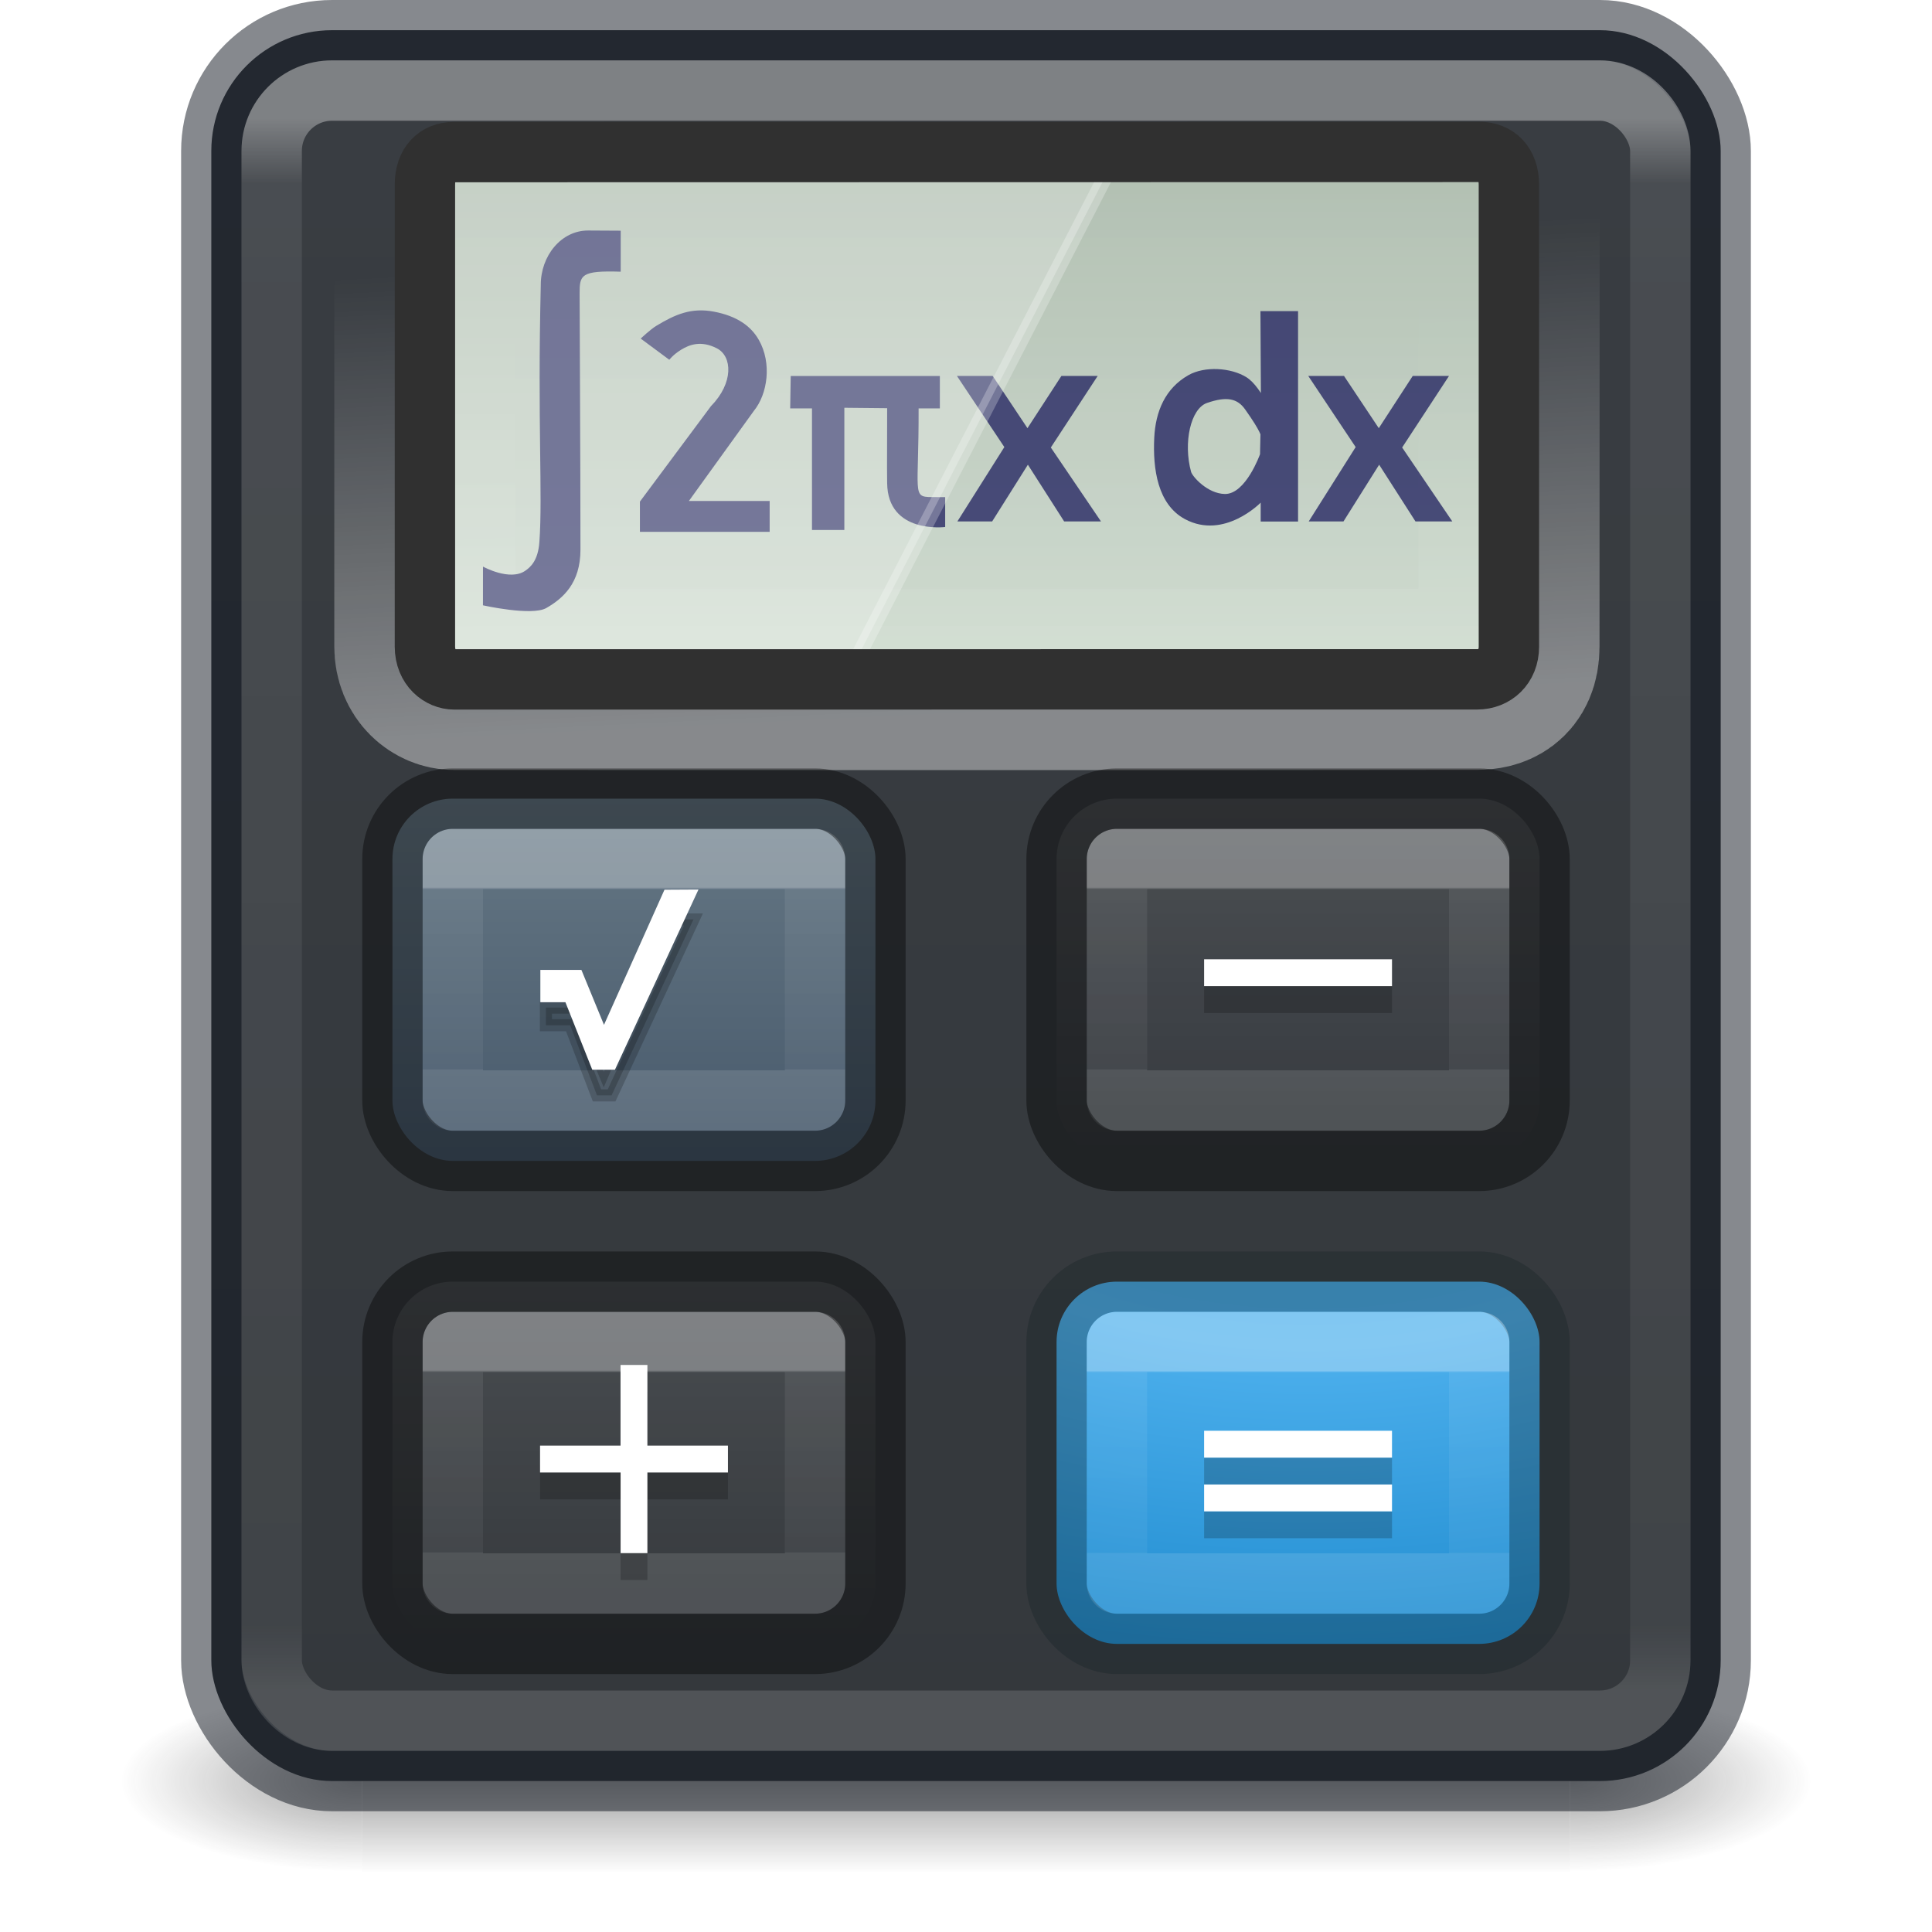 <?xml version="1.0" encoding="UTF-8" standalone="no"?>
<svg
   xmlns:dc="http://purl.org/dc/elements/1.1/"
   xmlns:cc="http://creativecommons.org/ns#"
   xmlns:rdf="http://www.w3.org/1999/02/22-rdf-syntax-ns#"
   xmlns:svg="http://www.w3.org/2000/svg"
   xmlns="http://www.w3.org/2000/svg"
   xmlns:xlink="http://www.w3.org/1999/xlink"
   xmlns:sodipodi="http://sodipodi.sourceforge.net/DTD/sodipodi-0.dtd"
   xmlns:inkscape="http://www.inkscape.org/namespaces/inkscape"
   version="1.1"
   id="svg2"
   height="32"
   width="32"
   sodipodi:docname="com.github.SubhadeepJasu.pebbles.svg"
   inkscape:version="0.92.3 (2405546, 2018-03-11)">
  <sodipodi:namedview
     pagecolor="#ffffff"
     bordercolor="#666666"
     borderopacity="1"
     objecttolerance="10"
     gridtolerance="10"
     guidetolerance="10"
     inkscape:pageopacity="0"
     inkscape:pageshadow="2"
     inkscape:window-width="1366"
     inkscape:window-height="705"
     id="namedview72"
     showgrid="true"
     inkscape:zoom="22.627417"
     inkscape:cx="19.550111"
     inkscape:cy="7.3865263"
     inkscape:window-x="0"
     inkscape:window-y="30"
     inkscape:window-maximized="1"
     inkscape:current-layer="svg2">
    <inkscape:grid
       type="xygrid"
       id="grid896"
       empspacing="4" />
    <inkscape:grid
       type="xygrid"
       id="grid898"
       empspacing="2"
       spacingx="0.5"
       spacingy="0.5"
       dotted="true"
       color="#ffef3f"
       opacity="0.275"
       empcolor="#ffef3f"
       empopacity="0.275" />
  </sodipodi:namedview>
  <defs
     id="defs4">
    <linearGradient
       id="linearGradient1076">
      <stop
         id="stop1072"
         style="stop-color:#fffeff;stop-opacity:0.102"
         offset="0" />
      <stop
         id="stop1074"
         style="stop-color:#ffffff;stop-opacity:0"
         offset="1" />
    </linearGradient>
    <linearGradient
       id="linearGradient1070">
      <stop
         id="stop1066"
         style="stop-color:#667885;stop-opacity:1"
         offset="0" />
      <stop
         id="stop1068"
         style="stop-color:#485a6c;stop-opacity:1"
         offset="1" />
    </linearGradient>
    <linearGradient
       id="linearGradient6307">
      <stop
         id="stop6309"
         offset="0"
         style="stop-color:#cc0000;stop-opacity:1;" />
      <stop
         id="stop6311"
         offset="1"
         style="stop-color:#cc0000;stop-opacity:0;" />
    </linearGradient>
    <linearGradient
       y2="42.728"
       x2="16.806"
       y1="20.62"
       x1="16.806"
       gradientTransform="matrix(1.063,0,0,1.248,-1.362,-24.543)"
       gradientUnits="userSpaceOnUse"
       id="linearGradient4610"
       xlink:href="#linearGradient4035" />
    <linearGradient
       id="linearGradient4035">
      <stop
         offset="0"
         style="stop-color:#ffffff;stop-opacity:1"
         id="stop4037" />
      <stop
         offset="0.056"
         style="stop-color:#ffffff;stop-opacity:0.235"
         id="stop4039" />
      <stop
         offset="0.944"
         style="stop-color:#ffffff;stop-opacity:0.157"
         id="stop4041" />
      <stop
         offset="1"
         style="stop-color:#ffffff;stop-opacity:0.392"
         id="stop4043" />
    </linearGradient>
    <linearGradient
       id="linearGradient3688-166-749-654">
      <stop
         offset="0"
         style="stop-color:#181818;stop-opacity:1"
         id="stop3088" />
      <stop
         offset="1"
         style="stop-color:#181818;stop-opacity:0"
         id="stop3090" />
    </linearGradient>
    <linearGradient
       id="linearGradient3688-464-309-604">
      <stop
         offset="0"
         style="stop-color:#181818;stop-opacity:1"
         id="stop3094" />
      <stop
         offset="1"
         style="stop-color:#181818;stop-opacity:0"
         id="stop3096" />
    </linearGradient>
    <linearGradient
       id="linearGradient3702-501-757-795">
      <stop
         offset="0"
         style="stop-color:#181818;stop-opacity:0"
         id="stop3100" />
      <stop
         offset="0.5"
         style="stop-color:#181818;stop-opacity:1"
         id="stop3102" />
      <stop
         offset="1"
         style="stop-color:#181818;stop-opacity:0"
         id="stop3104" />
    </linearGradient>
    <linearGradient
       gradientTransform="matrix(0.49,0,0,0.492,-0.176,-485.551)"
       gradientUnits="userSpaceOnUse"
       y2="1047.672"
       x2="33"
       y1="989.742"
       x1="33"
       id="linearGradient4899"
       xlink:href="#linearGradient3994-617-9-9" />
    <linearGradient
       id="linearGradient2867-449-88-871-390-598-476-591-434-148-57-177-8-3-3-6-4-8-8-8-5-7">
      <stop
         offset="0"
         style="stop-color:#505050;stop-opacity:1"
         id="stop3750-1-0-7-6-6-1-3-9-3-9" />
      <stop
         offset="0.262"
         style="stop-color:#2b2b2b;stop-opacity:1"
         id="stop3752-3-7-4-0-32-8-923-0-7-0" />
      <stop
         offset="0.705"
         style="stop-color:#0a0a0a;stop-opacity:1"
         id="stop3754-1-8-5-2-7-6-7-1-9-1" />
      <stop
         offset="1"
         style="stop-color:#000000;stop-opacity:1"
         id="stop3756-1-6-2-6-6-1-96-6-0-1" />
    </linearGradient>
    <radialGradient
       xlink:href="#linearGradient2867-449-88-871-390-598-476-591-434-148-57-177-8-3-3-6-4-8-8-8-5-7"
       id="radialGradient5299"
       gradientUnits="userSpaceOnUse"
       gradientTransform="matrix(0,5.39,-5.467,0,70.838,-45.677)"
       cx="7.118"
       cy="9.957"
       fx="7.118"
       fy="9.957"
       r="12.672" />
    <linearGradient
       gradientTransform="matrix(0.467,0,0,0.472,0.6,-465.359)"
       gradientUnits="userSpaceOnUse"
       y2="991.362"
       x2="33"
       y1="1045.362"
       x1="33"
       id="linearGradient6426"
       xlink:href="#linearGradient4035" />
    <linearGradient
       id="linearGradient3994-617-9-9">
      <stop
         offset="0"
         style="stop-color:#393d42;stop-opacity:1"
         id="stop4324-9-7" />
      <stop
         offset="1"
         style="stop-color:#34383c;stop-opacity:1"
         id="stop4326-1-1" />
    </linearGradient>
    <linearGradient
       y2="39.999"
       x2="25.058"
       y1="47.028"
       x1="25.058"
       gradientTransform="matrix(0.714,0,0,0.429,-1.19,1031.219)"
       gradientUnits="userSpaceOnUse"
       id="linearGradient3559"
       xlink:href="#linearGradient3702-501-757-795" />
    <radialGradient
       r="2.5"
       fy="43.5"
       fx="4.993"
       cy="43.5"
       cx="4.993"
       gradientTransform="matrix(1.582,0,0,0.6,-13.851,-1075.962)"
       gradientUnits="userSpaceOnUse"
       id="radialGradient3562"
       xlink:href="#linearGradient3688-464-309-604" />
    <radialGradient
       r="2.5"
       fy="43.5"
       fx="4.996"
       cy="43.5"
       cx="4.996"
       gradientTransform="matrix(1.603,1.5809435e-7,-4.1092973e-8,0.6,17.991,1023.762)"
       gradientUnits="userSpaceOnUse"
       id="radialGradient3565"
       xlink:href="#linearGradient3688-166-749-654" />
    <linearGradient
       id="linearGradient3600-4">
      <stop
         id="stop3602-7"
         style="stop-color:#f4f4f4;stop-opacity:1"
         offset="0" />
      <stop
         id="stop3604-6"
         style="stop-color:#dbdbdb;stop-opacity:1"
         offset="1" />
    </linearGradient>
    <linearGradient
       id="linearGradient3977">
      <stop
         id="stop3979"
         style="stop-color:#ffffff;stop-opacity:1"
         offset="0" />
      <stop
         id="stop3981"
         style="stop-color:#ffffff;stop-opacity:0.235"
         offset="0.036" />
      <stop
         id="stop3983"
         style="stop-color:#ffffff;stop-opacity:0.157"
         offset="0.951" />
      <stop
         id="stop3985"
         style="stop-color:#ffffff;stop-opacity:0.392"
         offset="1" />
    </linearGradient>
    <linearGradient
       y2="43"
       x2="24"
       y1="5.564"
       x1="24"
       gradientTransform="matrix(0.351,0,0,0.459,7.567,3.974)"
       gradientUnits="userSpaceOnUse"
       id="linearGradient4772"
       xlink:href="#linearGradient3977" />
    <linearGradient
       y2="47.013"
       x2="25.132"
       y1="0.985"
       x1="25.132"
       gradientTransform="matrix(0.4,0,0,0.391,6.4,5.014)"
       gradientUnits="userSpaceOnUse"
       id="linearGradient4775"
       xlink:href="#linearGradient3600-4" />
    <linearGradient
       y2="1015.362"
       x2="32"
       y1="1017.87"
       x1="32"
       spreadMethod="reflect"
       gradientTransform="matrix(0.455,0,0,1,1,22)"
       gradientUnits="userSpaceOnUse"
       id="linearGradient4781"
       xlink:href="#linearGradient6307" />
    <linearGradient
       x1="22.004"
       y1="47.813"
       x2="22.004"
       y2="3.364"
       id="linearGradient3031"
       xlink:href="#linearGradient3104-5"
       gradientUnits="userSpaceOnUse"
       gradientTransform="matrix(0.486,0,0,0.477,2.694,2.638)" />
    <linearGradient
       id="linearGradient3104-5">
      <stop
         id="stop3106-2"
         style="stop-color:#aaaaaa;stop-opacity:1"
         offset="0" />
      <stop
         id="stop3108-5"
         style="stop-color:#c8c8c8;stop-opacity:1"
         offset="1" />
    </linearGradient>
    <linearGradient
       x1="24"
       y1="7.645"
       x2="24"
       y2="46.175"
       id="linearGradient4161"
       xlink:href="#linearGradient3924-0"
       gradientUnits="userSpaceOnUse"
       gradientTransform="matrix(0.676,0,0,0.676,-3.216,-3.216)" />
    <linearGradient
       id="linearGradient3924-0">
      <stop
         id="stop3926-6"
         style="stop-color:#ffffff;stop-opacity:1"
         offset="0" />
      <stop
         id="stop3928-3"
         style="stop-color:#ffffff;stop-opacity:0.235"
         offset="0.042" />
      <stop
         id="stop3930-2"
         style="stop-color:#ffffff;stop-opacity:0.157"
         offset="0.958" />
      <stop
         id="stop3932-62"
         style="stop-color:#ffffff;stop-opacity:0.392"
         offset="1" />
    </linearGradient>
    <linearGradient
       gradientTransform="translate(-32,-5.825)"
       inkscape:collect="always"
       xlink:href="#linearGradient6420"
       id="linearGradient5514"
       x1="64.634"
       y1="10.926"
       x2="64.634"
       y2="46.313"
       gradientUnits="userSpaceOnUse" />
    <linearGradient
       id="linearGradient6420">
      <stop
         id="stop6422"
         offset="0"
         style="stop-color:#000000;stop-opacity:1;" />
      <stop
         id="stop6424"
         offset="1"
         style="stop-color:#000000;stop-opacity:0;" />
    </linearGradient>
    <filter
       inkscape:collect="always"
       style="color-interpolation-filters:sRGB"
       id="filter5580"
       x="-0.035"
       width="1.07"
       y="-0.076"
       height="1.153">
      <feGaussianBlur
         inkscape:collect="always"
         stdDeviation="1.112"
         id="feGaussianBlur5582" />
    </filter>
    <linearGradient
       gradientTransform="matrix(0.202,0,0,0.308,2.902,18.274)"
       gradientUnits="userSpaceOnUse"
       y2="-24.098"
       x2="65.006"
       y1="-50.261"
       x1="65.036"
       id="linearGradient5182"
       xlink:href="#linearGradient5176" />
    <linearGradient
       id="linearGradient5176">
      <stop
         id="stop5178"
         offset="0"
         style="stop-color:#000000;stop-opacity:1;" />
      <stop
         id="stop5180"
         offset="1"
         style="stop-color:#000000;stop-opacity:0.474" />
    </linearGradient>
    <linearGradient
       gradientTransform="matrix(0.202,0,0,0.308,3.104,18.274)"
       gradientUnits="userSpaceOnUse"
       y2="-22.753"
       x2="55.771"
       y1="-51.253"
       x1="55.771"
       id="linearGradient4953"
       xlink:href="#linearGradient5010" />
    <linearGradient
       id="linearGradient5010">
      <stop
         offset="0"
         style="stop-color:#b1bfb1;stop-opacity:1"
         id="stop5012" />
      <stop
         offset="1"
         style="stop-color:#dae6da;stop-opacity:0.941"
         id="stop5014" />
    </linearGradient>
    <linearGradient
       gradientTransform="matrix(0.202,0,0,0.308,2.902,18.274)"
       gradientUnits="userSpaceOnUse"
       y2="-46.019"
       x2="64.175"
       y1="-20.916"
       x1="64.983"
       id="linearGradient5190"
       xlink:href="#linearGradient5184" />
    <linearGradient
       id="linearGradient5184">
      <stop
         id="stop5186"
         offset="0"
         style="stop-color:#ffffff;stop-opacity:1;" />
      <stop
         id="stop5188"
         offset="1"
         style="stop-color:#ffffff;stop-opacity:0;" />
    </linearGradient>
    <linearGradient
       xlink:href="#linearGradient4237-6-5-5"
       id="linearGradient3653-8-1"
       gradientUnits="userSpaceOnUse"
       gradientTransform="matrix(0.162,0,0,0.108,6.608,21.633)"
       x1="24"
       y1="9.853"
       x2="24"
       y2="37.871" />
    <linearGradient
       id="linearGradient4237-6-5-5">
      <stop
         offset="0"
         style="stop-color:#ffffff;stop-opacity:1"
         id="stop4239-3-9-6" />
      <stop
         offset="0.011"
         style="stop-color:#ffffff;stop-opacity:0.235"
         id="stop4241-6-4-4" />
      <stop
         offset="0.994"
         style="stop-color:#ffffff;stop-opacity:0.157"
         id="stop4243-5-2-6" />
      <stop
         offset="1"
         style="stop-color:#ffffff;stop-opacity:0.392"
         id="stop4245-9-2-7" />
    </linearGradient>
    <linearGradient
       y2="39.935"
       x2="-6.392"
       y1="30.306"
       x1="-6.392"
       gradientTransform="matrix(0.568,0,0,0.609,14.704,2.766)"
       gradientUnits="userSpaceOnUse"
       id="linearGradient3820"
       xlink:href="#linearGradient5221-1-5-5-4-5" />
    <linearGradient
       id="linearGradient5221-1-5-5-4-5">
      <stop
         offset="0"
         style="stop-color:#fffeff;stop-opacity:0.102"
         id="stop5223-0-5-4-2-1" />
      <stop
         offset="1"
         style="stop-color:#ffffff;stop-opacity:0"
         id="stop5225-4-3-2-1-1" />
    </linearGradient>
    <linearGradient
       xlink:href="#linearGradient4237-6-5-5"
       id="linearGradient3653-8"
       gradientUnits="userSpaceOnUse"
       gradientTransform="matrix(0.162,0,0,0.108,6.608,13.633)"
       x1="24"
       y1="9.853"
       x2="24"
       y2="37.871" />
    <linearGradient
       y2="39.935"
       x2="-6.392"
       y1="30.306"
       x1="-6.392"
       gradientTransform="matrix(0.568,0,0,0.609,14.704,-5.234)"
       gradientUnits="userSpaceOnUse"
       id="linearGradient3728"
       xlink:href="#linearGradient1070" />
    <linearGradient
       xlink:href="#linearGradient4237-6-5-5"
       id="linearGradient3671"
       gradientUnits="userSpaceOnUse"
       gradientTransform="matrix(0.162,0,0,0.108,17.608,21.633)"
       x1="24"
       y1="9.898"
       x2="24"
       y2="37.94" />
    <linearGradient
       xlink:href="#linearGradient4237-6-5-5"
       id="linearGradient3653"
       gradientUnits="userSpaceOnUse"
       gradientTransform="matrix(0.162,0,0,0.108,17.608,13.633)"
       x1="24"
       y1="9.853"
       x2="24"
       y2="37.871" />
    <linearGradient
       xlink:href="#linearGradient1076"
       id="linearGradient3656"
       gradientUnits="userSpaceOnUse"
       gradientTransform="matrix(0.568,0,0,0.609,25.704,-5.234)"
       x1="-6.392"
       y1="30.306"
       x2="-6.392"
       y2="39.935" />
    <radialGradient
       xlink:href="#linearGradient2867-449-88-871-390-598-476-591-434-148-57-177-8-3-3-6-4-8-8-8-8"
       id="radialGradient3674"
       gradientUnits="userSpaceOnUse"
       gradientTransform="matrix(0,1.461,-2.392,0,45.486,8.203)"
       cx="6.73"
       cy="9.957"
       fx="6.2"
       fy="9.957"
       r="12.672" />
    <linearGradient
       id="linearGradient2867-449-88-871-390-598-476-591-434-148-57-177-8-3-3-6-4-8-8-8-8">
      <stop
         offset="0"
         style="stop-color:#39a9e9;stop-opacity:1"
         id="stop3750-1-0-7-6-6-1-3-9-2" />
      <stop
         offset="0.262"
         style="stop-color:#4db0ed;stop-opacity:1"
         id="stop3752-3-7-4-0-32-8-923-0-9" />
      <stop
         offset="0.557"
         style="stop-color:#1b88cc;stop-opacity:1"
         id="stop3754-1-8-5-2-7-6-7-1-9" />
      <stop
         offset="1"
         style="stop-color:#ac441f;stop-opacity:1"
         id="stop3756-1-6-2-6-6-1-96-6-7" />
    </linearGradient>
  </defs>
  <g
     transform="translate(0,-1020.362)"
     id="g3567"
     style="opacity:0.4">
    <rect
       width="4"
       height="3"
       x="26"
       y="1048.362"
       id="rect2801"
       style="opacity:1;fill:url(#radialGradient3565);fill-opacity:1;stroke:none" />
    <rect
       width="4"
       height="3"
       x="-6"
       y="-1051.362"
       transform="scale(-1)"
       id="rect3696"
       style="opacity:1;fill:url(#radialGradient3562);fill-opacity:1;stroke:none" />
    <rect
       width="20"
       height="3"
       x="6"
       y="1048.362"
       id="rect3700"
       style="opacity:1;fill:url(#linearGradient3559);fill-opacity:1;stroke:none" />
  </g>
  <rect
     style="fill:url(#linearGradient4899);stroke:none"
     id="rect4897"
     y="0.5"
     x="3.5"
     ry="2"
     rx="2"
     height="29"
     width="25" />
  <rect
     width="25"
     height="29"
     rx="2"
     ry="2"
     x="3.5"
     y="0.5"
     id="rect3993"
     style="opacity:0.5;fill:none;stroke:#0e141f;stroke-width:1;stroke-opacity:1" />
  <rect
     width="23"
     height="27"
     rx="1"
     ry="1"
     x="4.5"
     y="1.5"
     id="rect6741-5-0-2-3"
     style="fill:none;stroke:url(#linearGradient4161);stroke-width:1;stroke-linecap:round;stroke-linejoin:round;stroke-miterlimit:4;stroke-dasharray:none;stroke-dashoffset:0;stroke-opacity:1;font-variant-east_asian:normal;opacity:0.35;vector-effect:none;fill-opacity:1" />
  <path
     inkscape:connector-curvature="0"
     id="rect5156"
     d="m 7.451,2.42 17.049,0.099 c 0.253,0.001 0.495,0.185 0.495,0.538 l -0.002,7.653 c -1.39e-4,0.461 -0.296,0.541 -0.525,0.541 -4.286,0.007 -11.24,0.003 -16.947,0.002 -0.229,-5e-6 -0.484,-0.192 -0.484,-0.545 v -7.652 c 0,-0.353 0.184,-0.638 0.413,-0.638 z"
     style="color:#000000;display:inline;overflow:visible;visibility:visible;opacity:0.4;fill:none;stroke:url(#linearGradient5190);stroke-width:3;stroke-linecap:round;stroke-linejoin:bevel;stroke-miterlimit:4;stroke-dasharray:none;stroke-dashoffset:0;stroke-opacity:1;marker:none;paint-order:fill markers stroke;enable-background:accumulate"
     sodipodi:nodetypes="csssscsssc" />
  <path
     inkscape:connector-curvature="0"
     id="rect5158"
     d="m 7.466,2.523 17.035,-0.003 c 0.306,-5.67e-5 0.492,0.186 0.492,0.54 v 7.652 c 0,0.353 -0.194,0.542 -0.524,0.542 l -16.947,0.001 c -0.26,5e-5 -0.484,-0.115 -0.484,-0.469 V 2.997 c 0,-0.296 0.199,-0.474 0.428,-0.474 z"
     style="color:#000000;display:inline;overflow:visible;visibility:visible;fill:url(#linearGradient4953);fill-opacity:1;fill-rule:nonzero;stroke:none;stroke-width:0.249;stroke-linejoin:bevel;stroke-miterlimit:4;stroke-dasharray:none;marker:none;paint-order:fill markers stroke;enable-background:accumulate"
     sodipodi:nodetypes="sssssssss" />
  <path
     inkscape:connector-curvature="0"
     id="rect5160"
     d="m 7.565,2.729 16.896,0.003 c 0.177,2.65e-5 0.314,0.155 0.314,0.351 v 7.602 c 0,0.196 -0.152,0.354 -0.359,0.354 L 7.559,11.051 C 7.344,11.051 7.244,10.944 7.244,10.738 l -0.005,-7.656 C 7.239,2.886 7.4,2.729 7.564,2.729 Z"
     style="opacity:0.05;fill:none;stroke:url(#linearGradient5182);stroke-width:0.249;stroke-linecap:round;stroke-linejoin:bevel;stroke-miterlimit:4;stroke-dasharray:none;stroke-dashoffset:0;stroke-opacity:1;paint-order:fill markers stroke"
     sodipodi:nodetypes="sssssssss" />
  <path
     sodipodi:nodetypes="cscscccssccc"
     inkscape:connector-curvature="0"
     id="path6175"
     d="m 10.281,3.821 -0.537,-0.003 c -0.449,-0.003 -0.79,0.421 -0.787,0.906 -0.055,2.307 0.033,3.468 -0.023,4.251 C 8.913,9.28 8.791,9.39 8.702,9.452 8.448,9.632 8,9.385 8,9.385 l -8.117e-4,0.641 c 0,0 0.81,0.181 1.049,0.045 0.276,-0.158 0.566,-0.413 0.566,-0.965 0,-1.499 -0.014,-3.84 -0.014,-4.243 C 9.6,4.555 9.618,4.479 10.281,4.5 Z"
     style="opacity:0.8;fill:#272863;fill-opacity:1;stroke:none;stroke-width:0.043;stroke-linecap:butt;stroke-linejoin:miter;stroke-miterlimit:4;stroke-dasharray:none;stroke-opacity:1" />
  <path
     sodipodi:nodetypes="cszcccccccssscc"
     inkscape:connector-curvature="0"
     id="path6720"
     d="m 11.086,5.959 c 0,0 0.062,-0.084 0.195,-0.166 0.142,-0.088 0.334,-0.156 0.592,-0.024 0.258,0.132 0.28,0.574 -0.098,0.959 l -1.176,1.58 v 0.501 h 2.149 V 8.298 h -1.338 l 1.076,-1.492 c 0.228,-0.28 0.302,-0.791 0.082,-1.177 -0.13,-0.228 -0.362,-0.395 -0.743,-0.467 -0.373,-0.07 -0.636,0.042 -0.955,0.235 -0.096,0.058 -0.258,0.211 -0.258,0.211 z"
     style="opacity:0.8;fill:#272863;fill-opacity:1;stroke:none;stroke-width:0.022;stroke-linecap:butt;stroke-linejoin:miter;stroke-miterlimit:4;stroke-dasharray:none;stroke-opacity:1" />
  <path
     sodipodi:nodetypes="ccccsccscccccccc"
     inkscape:connector-curvature="0"
     id="path6722"
     d="m 13.097,6.228 h 2.47 v 0.536 h -0.352 c 0.005,1.407 -0.113,1.467 0.211,1.469 l 0.229,0.001 v 0.495 c 0,0 -0.953,0.121 -0.961,-0.729 l -0.002,-0.255 0.002,-0.984 -0.709,-0.007 V 8.778 H 13.449 V 6.764 h -0.361 z"
     style="opacity:0.8;fill:#272863;fill-opacity:1;stroke:none;stroke-width:0.109px;stroke-linecap:butt;stroke-linejoin:miter;stroke-opacity:1" />
  <path
     sodipodi:nodetypes="ccccccccccccc"
     inkscape:connector-curvature="0"
     id="path6724"
     d="m 15.85,6.227 h 0.592 l 0.576,0.865 0.562,-0.865 h 0.601 l -0.776,1.185 0.831,1.225 H 17.626 L 17.025,7.697 16.433,8.637 h -0.576 l 0.778,-1.232 z"
     style="opacity:0.8;fill:#272863;fill-opacity:1;stroke:none;stroke-width:0.011;stroke-linecap:butt;stroke-linejoin:miter;stroke-miterlimit:4;stroke-dasharray:none;stroke-opacity:1" />
  <path
     sodipodi:nodetypes="cccccsssssccssssccc"
     inkscape:connector-curvature="0"
     id="path6741"
     d="M 20.877,5.153 H 21.5 V 8.638 H 20.881 V 8.325 c 0,0 -0.604,0.621 -1.253,0.274 -0.455,-0.243 -0.535,-0.833 -0.51,-1.348 0.021,-0.438 0.183,-0.819 0.564,-1.036 0.272,-0.155 0.705,-0.126 0.961,0.032 0.135,0.083 0.256,0.272 0.353,0.452 0.053,0.098 0.033,0.178 0.033,0.178 l -0.143,0.352 c 0,0 0.01,-0.064 -0.262,-0.447 C 20.494,6.597 20.317,6.562 19.992,6.674 19.72,6.768 19.596,7.334 19.728,7.815 19.75,7.894 20,8.177 20.288,8.182 c 0.346,0.005 0.582,-0.659 0.582,-0.659 l 0.016,-0.752 z"
     style="opacity:0.8;fill:#272863;fill-opacity:1;stroke:none;stroke-width:0.011;stroke-linecap:butt;stroke-linejoin:miter;stroke-miterlimit:4;stroke-dasharray:none;stroke-opacity:1" />
  <path
     style="opacity:0.7;fill:none;stroke:url(#linearGradient5514);stroke-width:1px;stroke-linecap:butt;stroke-linejoin:miter;stroke-opacity:1;filter:url(#filter5580)"
     d="M -6.351,39.199 -5.875,4.3 l 75.5,0.125 0.312,34.562"
     id="path5258"
     inkscape:connector-curvature="0"
     sodipodi:nodetypes="cccc"
     transform="matrix(0.231,0,0,0.231,8.602,1.721)" />
  <path
     sodipodi:nodetypes="sccssss"
     style="opacity:0.25;fill:#ffffff;fill-opacity:1;stroke:#ffffff;stroke-width:0.248;stroke-linecap:round;stroke-linejoin:miter;stroke-miterlimit:4;stroke-dasharray:none;stroke-dashoffset:0;stroke-opacity:1;paint-order:fill markers stroke"
     d="M 7.539,2.759 18.393,2.761 14.141,11.005 H 7.628 c -0.226,0 -0.351,-0.056 -0.351,-0.286 V 3.11 c 0,-0.246 0.086,-0.351 0.263,-0.351 z"
     id="path4931"
     inkscape:connector-curvature="0" />
  <path
     inkscape:connector-curvature="0"
     id="rect5162"
     d="m 7.512,2.519 16.985,-0.003 c 0.291,-4.59e-5 0.495,0.19 0.495,0.544 l -9e-6,7.651 c 0,0.332 -0.236,0.541 -0.525,0.541 l -16.944,0.001 c -0.229,5.1e-5 -0.485,-0.191 -0.485,-0.545 V 3.058 c 0,-0.353 0.202,-0.538 0.475,-0.538 z"
     style="color:#000000;display:inline;overflow:visible;visibility:visible;opacity:1;fill:none;stroke:#303030;stroke-width:1;stroke-linecap:round;stroke-linejoin:bevel;stroke-miterlimit:4;stroke-dasharray:none;stroke-dashoffset:0;stroke-opacity:1;marker:none;paint-order:fill markers stroke;enable-background:accumulate"
     sodipodi:nodetypes="cssssssssc" />
  <path
     sodipodi:nodetypes="ccccccccccccc"
     inkscape:connector-curvature="0"
     id="path6724-7"
     d="m 21.669,6.227 h 0.592 l 0.576,0.865 0.562,-0.865 h 0.601 l -0.776,1.185 0.831,1.225 H 23.445 L 22.843,7.697 22.252,8.637 h -0.576 L 22.454,7.405 Z"
     style="opacity:0.8;fill:#272863;fill-opacity:1;stroke:none;stroke-width:0.011;stroke-linecap:butt;stroke-linejoin:miter;stroke-miterlimit:4;stroke-dasharray:none;stroke-opacity:1" />
  <rect
     width="8"
     height="6"
     rx="1"
     ry="1"
     x="17.5"
     y="21.228"
     id="rect5505-21-0"
     style="color:#000000;display:inline;overflow:visible;visibility:visible;fill:url(#radialGradient3674);fill-opacity:1;fill-rule:nonzero;stroke:none;stroke-width:1;marker:none;enable-background:accumulate" />
  <rect
     width="8"
     height="6"
     rx="1"
     ry="1"
     x="17.5"
     y="21.228"
     id="rect5505-21-3-2-3"
     style="color:#000000;display:inline;overflow:visible;visibility:visible;opacity:0.4;fill:none;stroke:#162023;stroke-width:1;stroke-linecap:round;stroke-linejoin:round;stroke-miterlimit:4;stroke-dasharray:none;stroke-dashoffset:0;stroke-opacity:0.792;marker:none;enable-background:accumulate" />
  <rect
     width="8"
     height="6"
     rx="1"
     ry="1"
     x="17.5"
     y="13.228"
     id="rect5505-21-0-8"
     style="color:#000000;display:inline;overflow:visible;visibility:visible;fill:url(#linearGradient3656);fill-opacity:1;fill-rule:nonzero;stroke:none;stroke-width:1;marker:none;enable-background:accumulate" />
  <rect
     width="6"
     height="4"
     x="18.5"
     y="14.228"
     id="rect6741-1-2"
     style="opacity:0.3;fill:none;stroke:url(#linearGradient3653);stroke-width:1;stroke-linecap:round;stroke-linejoin:round;stroke-miterlimit:4;stroke-dasharray:none;stroke-dashoffset:0;stroke-opacity:1" />
  <rect
     width="8"
     height="6"
     rx="1"
     ry="1"
     x="17.5"
     y="13.228"
     id="rect5505-21-3-2-3-9"
     style="color:#000000;display:inline;overflow:visible;visibility:visible;opacity:0.4;fill:none;stroke:#000000;stroke-width:1;stroke-linecap:round;stroke-linejoin:round;stroke-miterlimit:4;stroke-dasharray:none;stroke-dashoffset:0;stroke-opacity:1;marker:none;enable-background:accumulate" />
  <path
     inkscape:connector-curvature="0"
     style="color:#000000;font-style:normal;font-variant:normal;font-weight:normal;font-stretch:normal;font-size:9.881px;line-height:125%;font-family:Helvetica;-inkscape-font-specification:Helvetica;letter-spacing:0px;word-spacing:0px;display:inline;overflow:visible;visibility:visible;opacity:0.2;fill:#000000;fill-opacity:1;fill-rule:nonzero;stroke:none;stroke-width:1;marker:none;enable-background:new"
     d="m 19.944,16.334 v 0.445 h 0.389 0.778 0.778 0.389 0.778 V 16.334 H 22.278 21.889 21.111 20.722 Z"
     id="path3695" />
  <path
     inkscape:connector-curvature="0"
     style="font-style:normal;font-variant:normal;font-weight:normal;font-stretch:normal;font-size:9.881px;line-height:125%;font-family:Helvetica;-inkscape-font-specification:Helvetica;letter-spacing:0px;word-spacing:0px;display:inline;fill:#ffffff;fill-opacity:1;stroke:none;enable-background:new"
     d="m 19.944,15.889 v 0.445 h 0.389 0.778 0.778 0.389 0.778 V 15.889 H 22.278 21.889 21.111 20.722 Z"
     id="path3685" />
  <g
     id="g3699"
     transform="translate(-0.056,0.485)">
    <path
       inkscape:connector-curvature="0"
       id="path3691"
       d="m 20,23.658 v 0.445 h 0.389 0.778 0.778 0.389 0.778 V 23.658 h -0.778 -0.389 -0.778 -0.389 z"
       style="color:#000000;font-style:normal;font-variant:normal;font-weight:normal;font-stretch:normal;font-size:9.881px;line-height:125%;font-family:Helvetica;-inkscape-font-specification:Helvetica;letter-spacing:0px;word-spacing:0px;display:inline;overflow:visible;visibility:visible;opacity:0.2;fill:#000000;fill-opacity:1;fill-rule:nonzero;stroke:none;stroke-width:1;marker:none;enable-background:new" />
    <path
       inkscape:connector-curvature="0"
       id="path4249-4"
       d="m 20,24.548 v 0.445 h 0.389 0.778 0.778 0.389 0.778 v -0.445 h -0.778 -0.389 -0.778 -0.389 z"
       style="color:#000000;font-style:normal;font-variant:normal;font-weight:normal;font-stretch:normal;font-size:9.881px;line-height:125%;font-family:Helvetica;-inkscape-font-specification:Helvetica;letter-spacing:0px;word-spacing:0px;display:inline;overflow:visible;visibility:visible;opacity:0.2;fill:#000000;fill-opacity:1;fill-rule:nonzero;stroke:none;stroke-width:1;marker:none;enable-background:new" />
    <path
       inkscape:connector-curvature="0"
       id="path3681"
       d="m 20,23.213 v 0.445 h 0.389 0.778 0.778 0.389 0.778 v -0.445 h -0.778 -0.389 -0.778 -0.389 z"
       style="font-style:normal;font-variant:normal;font-weight:normal;font-stretch:normal;font-size:9.881px;line-height:125%;font-family:Helvetica;-inkscape-font-specification:Helvetica;letter-spacing:0px;word-spacing:0px;display:inline;fill:#ffffff;fill-opacity:1;stroke:none;enable-background:new" />
    <path
       inkscape:connector-curvature="0"
       id="path4249"
       d="m 20,24.103 v 0.445 h 0.389 0.778 0.778 0.389 0.778 v -0.445 h -0.778 -0.389 -0.778 -0.389 z"
       style="font-style:normal;font-variant:normal;font-weight:normal;font-stretch:normal;font-size:9.881px;line-height:125%;font-family:Helvetica;-inkscape-font-specification:Helvetica;letter-spacing:0px;word-spacing:0px;display:inline;fill:#ffffff;fill-opacity:1;stroke:none;enable-background:new" />
  </g>
  <rect
     width="6"
     height="4"
     x="18.5"
     y="22.228"
     id="rect6741-1"
     style="opacity:0.3;fill:none;stroke:url(#linearGradient3671);stroke-width:1;stroke-linecap:round;stroke-linejoin:round;stroke-miterlimit:4;stroke-dasharray:none;stroke-dashoffset:0;stroke-opacity:1" />
  <rect
     width="8"
     height="6"
     rx="1"
     ry="1"
     x="6.5"
     y="13.228"
     id="rect5505-21-0-8-6"
     style="color:#000000;display:inline;overflow:visible;visibility:visible;fill:url(#linearGradient3728);fill-opacity:1;fill-rule:nonzero;stroke:none;stroke-width:1;marker:none;enable-background:accumulate" />
  <rect
     width="6"
     height="4"
     x="7.5"
     y="14.228"
     id="rect6741-1-2-8"
     style="opacity:0.3;fill:none;stroke:url(#linearGradient3653-8);stroke-width:1;stroke-linecap:round;stroke-linejoin:round;stroke-miterlimit:4;stroke-dasharray:none;stroke-dashoffset:0;stroke-opacity:1" />
  <rect
     width="8"
     height="6"
     rx="1"
     ry="1"
     x="6.5"
     y="13.228"
     id="rect5505-21-3-2-3-9-2"
     style="color:#000000;display:inline;overflow:visible;visibility:visible;opacity:0.4;fill:none;stroke:#000000;stroke-width:1;stroke-linecap:round;stroke-linejoin:round;stroke-miterlimit:4;stroke-dasharray:none;stroke-dashoffset:0;stroke-opacity:1;marker:none;enable-background:accumulate" />
  <rect
     width="8"
     height="6"
     rx="1"
     ry="1"
     x="6.5"
     y="21.228"
     id="rect5505-21-0-8-6-8"
     style="color:#000000;display:inline;overflow:visible;visibility:visible;fill:url(#linearGradient3820);fill-opacity:1;fill-rule:nonzero;stroke:none;stroke-width:1;marker:none;enable-background:accumulate" />
  <rect
     width="6"
     height="4"
     x="7.5"
     y="22.228"
     id="rect6741-1-2-8-0"
     style="opacity:0.3;fill:none;stroke:url(#linearGradient3653-8-1);stroke-width:1;stroke-linecap:round;stroke-linejoin:round;stroke-miterlimit:4;stroke-dasharray:none;stroke-dashoffset:0;stroke-opacity:1" />
  <rect
     width="8"
     height="6"
     rx="1"
     ry="1"
     x="6.5"
     y="21.228"
     id="rect5505-21-3-2-3-9-2-3"
     style="color:#000000;display:inline;overflow:visible;visibility:visible;opacity:0.4;fill:none;stroke:#000000;stroke-width:1;stroke-linecap:round;stroke-linejoin:round;stroke-miterlimit:4;stroke-dasharray:none;stroke-dashoffset:0;stroke-opacity:1;marker:none;enable-background:accumulate" />
  <g
     id="g3859"
     transform="translate(0.056,8.299)">
    <path
       inkscape:connector-curvature="0"
       id="path3697"
       d="m 10.222,14.754 v 0.39 0.779 0.167 H 10.056 9.667 8.889 v 0.445 h 0.389 0.778 0.167 v 0.167 0.39 0.779 h 0.444 V 17.091 16.702 16.535 h 0.167 0.389 0.778 V 16.09 h -0.778 -0.389 -0.167 v -0.167 -0.39 -0.779 z"
       style="color:#000000;font-style:normal;font-variant:normal;font-weight:normal;font-stretch:normal;font-size:9.881px;line-height:125%;font-family:Helvetica;-inkscape-font-specification:Helvetica;letter-spacing:0px;word-spacing:0px;display:inline;overflow:visible;visibility:visible;opacity:0.2;fill:#000000;fill-opacity:1;fill-rule:nonzero;stroke:none;stroke-width:1;marker:none;enable-background:new" />
    <path
       inkscape:connector-curvature="0"
       id="path3687"
       d="m 10.222,14.309 v 0.39 0.779 0.167 H 10.056 9.667 8.889 v 0.445 h 0.389 0.778 0.167 v 0.167 0.39 0.779 h 0.444 V 16.646 16.257 16.09 h 0.167 0.389 0.778 v -0.445 h -0.778 -0.389 -0.167 v -0.167 -0.39 -0.779 z"
       style="font-style:normal;font-variant:normal;font-weight:normal;font-stretch:normal;font-size:9.881px;line-height:125%;font-family:Helvetica;-inkscape-font-specification:Helvetica;letter-spacing:0px;word-spacing:0px;display:inline;fill:#ffffff;fill-opacity:1;stroke:none;enable-background:new" />
  </g>
  <path
     style="opacity:0.2;fill:#000000;fill-opacity:1;stroke:#000000;stroke-width:0.2;stroke-linecap:butt;stroke-linejoin:miter;stroke-miterlimit:4;stroke-dasharray:none;stroke-opacity:1"
     d="m 9.042,16.689 h 0.516 l 0.443,1.064 1.08,-2.524 h 0.405 l -1.356,2.914 H 9.888 L 9.444,16.981 H 9.042 Z"
     id="path5193"
     inkscape:connector-curvature="0"
     sodipodi:nodetypes="cccccccccc" />
  <path
     sodipodi:nodetypes="cccccccccc"
     inkscape:connector-curvature="0"
     id="path5232"
     d="m 9.05,16.165 h 0.513 L 10,17.228 l 1.071,-2.392 0.341,-0.002 -1.291,2.785 H 9.878 L 9.433,16.5 H 9.05 Z"
     style="opacity:1;fill:#ffffff;fill-opacity:1;stroke:#ffffff;stroke-width:0.2;stroke-linecap:butt;stroke-linejoin:miter;stroke-miterlimit:4;stroke-dasharray:none;stroke-opacity:1" />
</svg>
